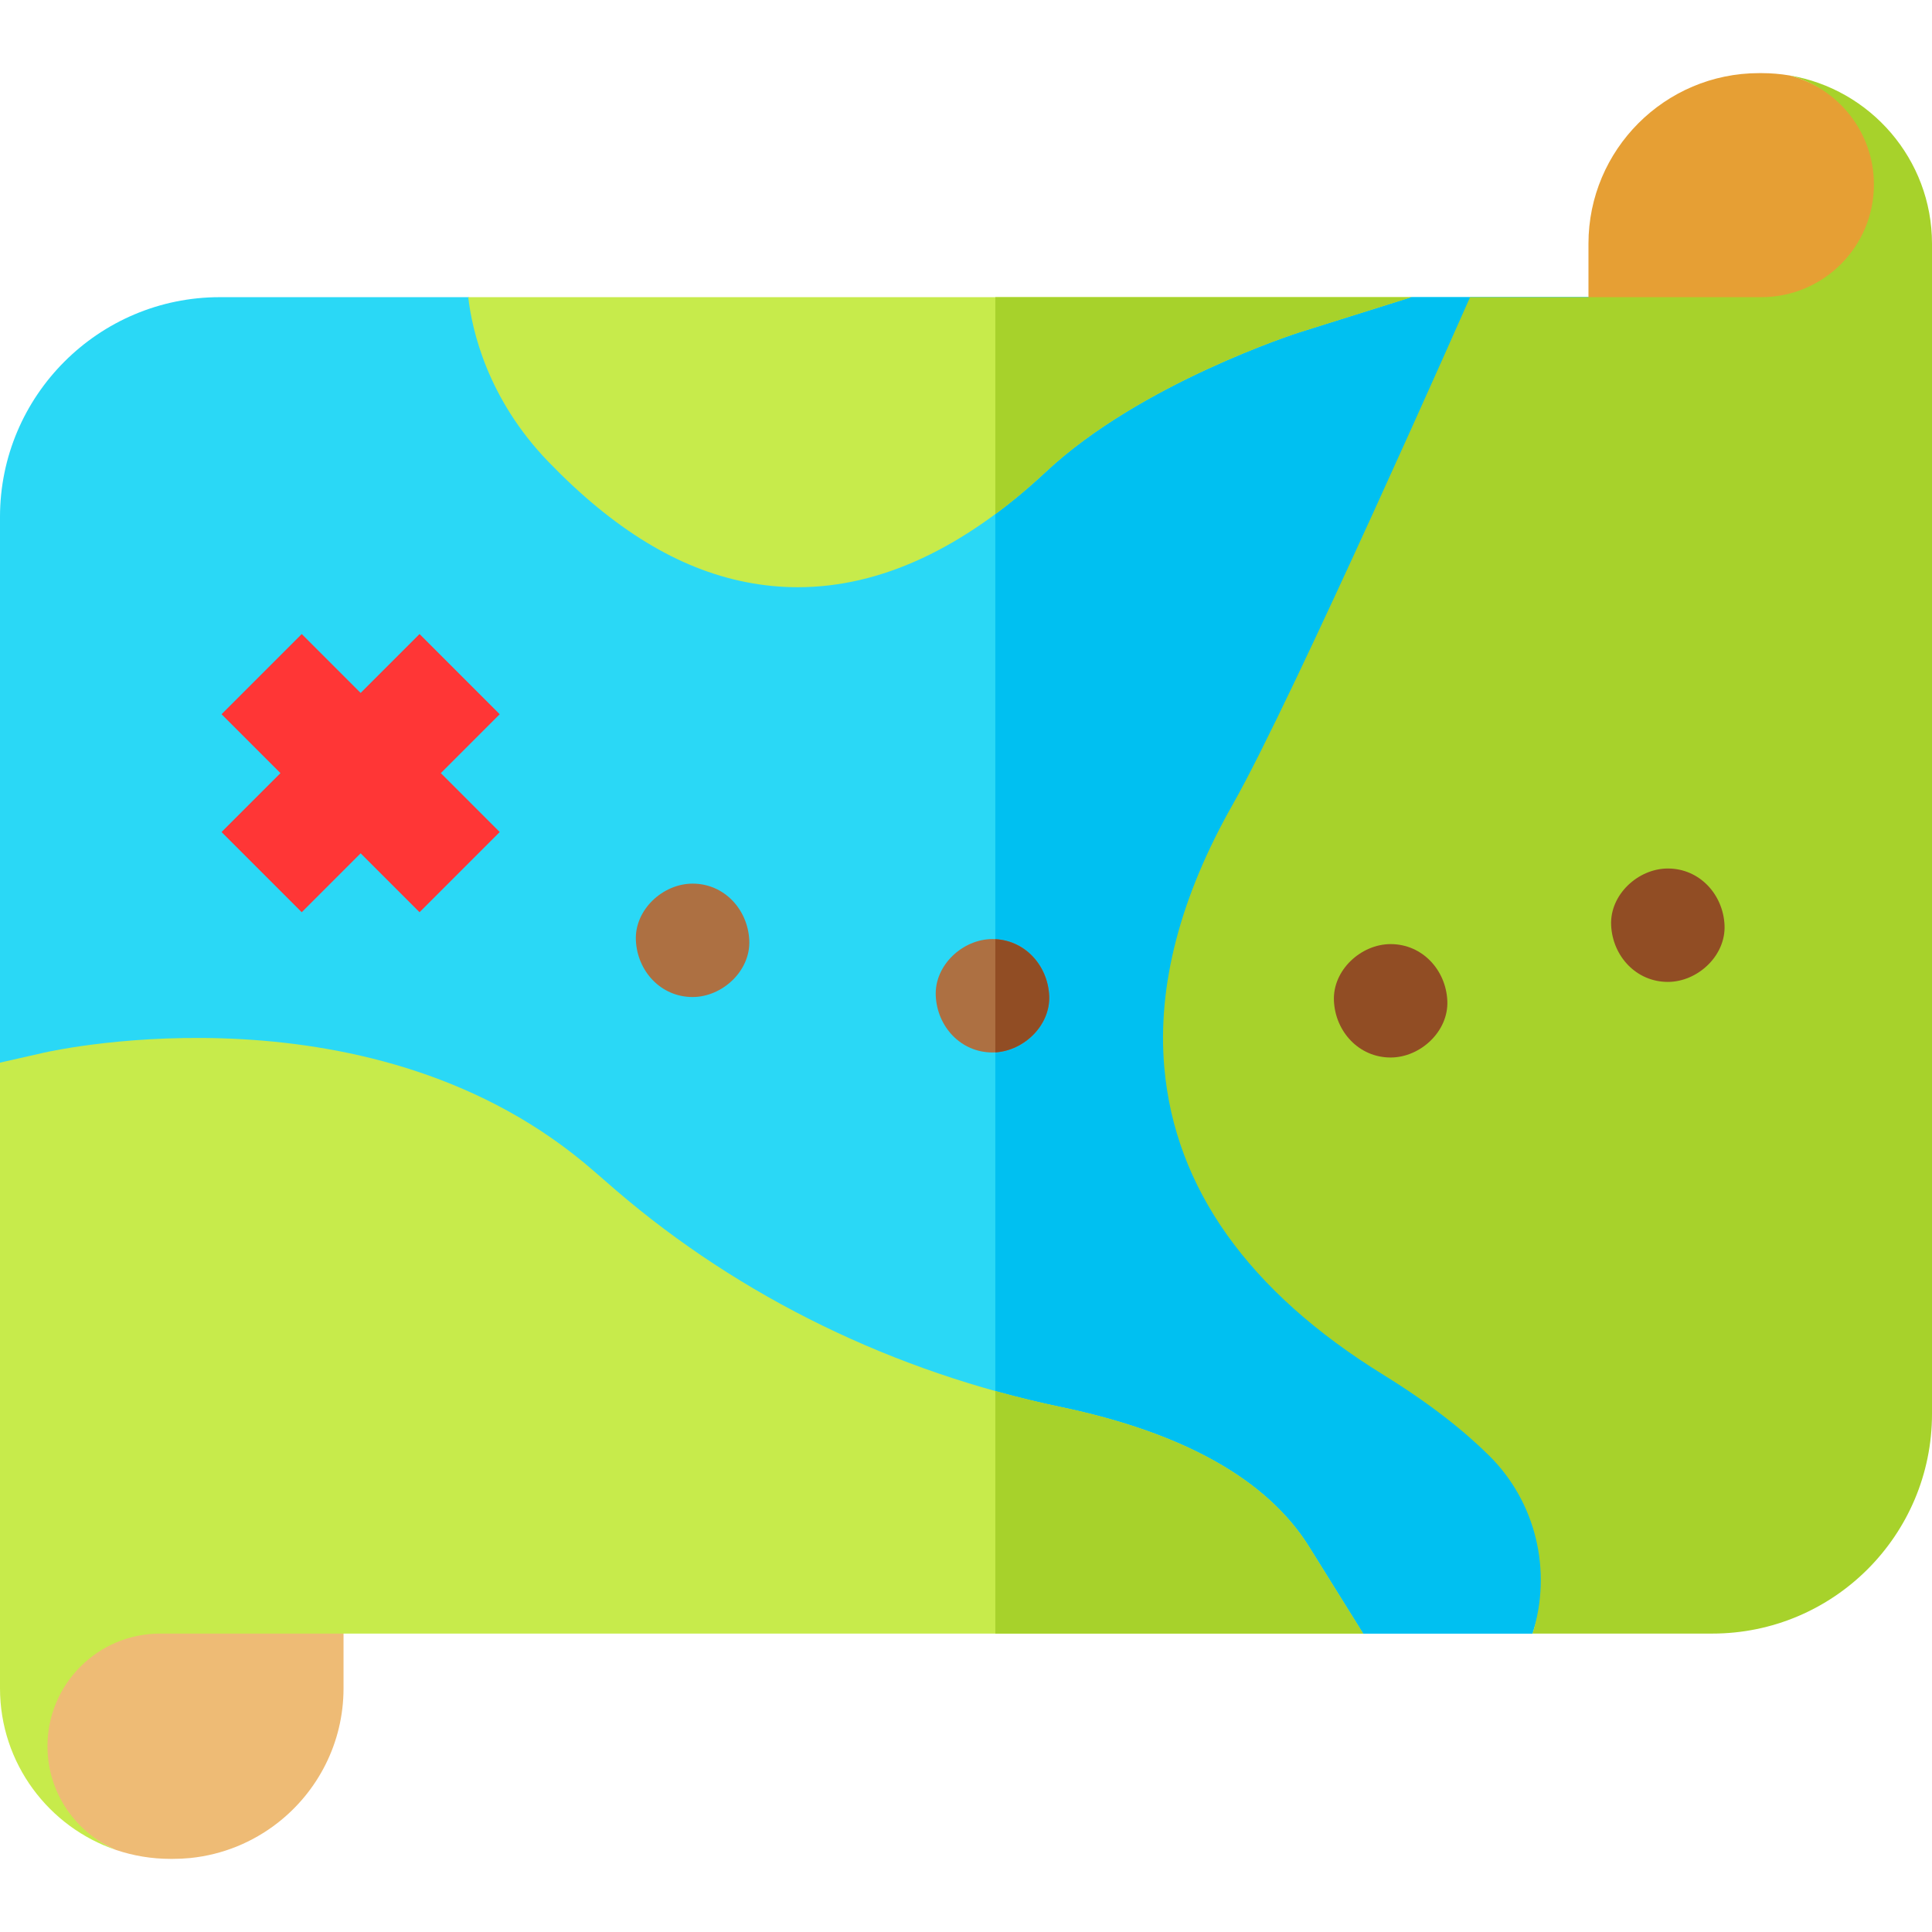 <svg id="Capa_1" enable-background="new 0 0 511.1 511.1" height="512" viewBox="0 0 511.1 511.1" width="512" xmlns="http://www.w3.org/2000/svg"><g id="XMLID_201_"><path id="XMLID_375_" d="m58.14 78.615c-32.059 0-58.14 26.082-58.14 58.14v144.355l49.252 101.793 311.368 49.252h44.801l105.679-353.54h-122.204-15.536l-150.977 27.405-98.513-27.405z" fill="#2ad8f6"/><path id="XMLID_1422_" d="m388.896 78.615h-15.536l-110.052 19.976v318.171l97.312 15.393h44.801l105.679-353.54z" fill="#00c0f1"/><path id="XMLID_820_" d="m90.88 430.155v16.47c0 14.49-6.86 27.41-17.51 35.67-6.49 5.04-14.38 8.34-22.98 9.23-1.53.15-3.07.23-4.64.23h-.62c-5.02 0-9.85-.82-14.37-2.34 0 0 0 0-.01 0-10.69-4.53-20.19-15.12-20.19-27.46 0-8.23 3.34-15.68 8.73-21.07 5.4-5.4 14.84-10.73 23.07-10.73z" fill="#eebb75"/><path id="XMLID_821_" d="m360.62 432.155h-318.26c-8.23 0-15.67 3.33-21.07 8.73-5.39 5.39-8.73 12.84-8.73 21.07 0 12.34 7.5 22.93 18.19 27.46-17.85-6.02-30.75-22.93-30.75-42.79v-165.51l11.69-2.65c3.55-.8 87.65-19.1 145.4 31.33 1.99 1.75 3.95 3.44 5.86 5.08 32.92 28.29 73.6 48.11 117.64 57.33 32.58 6.81 54.7 19.27 65.75 37.02z" fill="#c7eb4b"/><path id="XMLID_406_" d="m373.36 78.615-29.63 9.31c-.42.13-41.95 13.43-66.94 36.79-21.78 20.37-43.84 30.63-65.74 30.63-4.59 0-9.18-.45-13.76-1.36-17.85-3.53-34.93-13.93-52.2-31.81-16.16-16.72-20.22-34.82-21.22-43.56z" fill="#c7eb4b"/><path id="XMLID_1287_" d="m132.199 188.945-21.212-21.213-15.582 15.581-15.582-15.581-21.212 21.213 15.581 15.582-15.581 15.582 21.212 21.213 15.582-15.582 15.582 15.582 21.212-21.213-15.581-15.582z" fill="#ff3636"/><path id="XMLID_70_" d="m183.217 263.758c7.846 0 15.363-6.899 15-15-.364-8.127-6.591-15-15-15-7.846 0-15.363 6.899-15 15 .364 8.127 6.59 15 15 15z" fill="#ad7042"/><path id="XMLID_1980_" d="m262.55 278.425c7.846 0 15.363-6.899 15-15-.364-8.127-6.591-15-15-15-7.846 0-15.363 6.899-15 15 .364 8.127 6.591 15 15 15z" fill="#ad7042"/><path id="XMLID_922_" d="m497.73 48.815c0 8.23-3.34 17.68-8.73 23.07-5.4 5.4-14.85 8.73-23.08 8.73h-45.7v-16.14c0-24.88 20.24-45.13 45.13-45.13h.74c2.48.01 4.91.21 7.28.61h.01c12.85 3.31 24.35 14.98 24.35 28.86z" fill="#e69f34"/><path id="XMLID_932_" d="m511.1 64.475v309.54c0 32.11-26.03 58.14-58.14 58.14h-47.54c5.25-16.59.91-34.79-11.44-47.04-6.52-6.47-15.53-13.7-27.98-21.39-35.68-22.03-55.19-49.39-57.99-81.34-1.9-21.68 4.21-45.12 18.17-69.69 15.85-27.9 62.72-134.08 62.72-134.08h77.02c8.23 0 15.68-3.33 21.08-8.73 5.39-5.39 8.73-12.84 8.73-21.07 0-13.88-9.5-25.55-22.35-28.86 21.37 3.55 37.72 22.16 37.72 44.52z" fill="#a7d22b"/><path id="XMLID_1516_" d="m367.883 279.758c7.846 0 15.363-6.899 15-15-.364-8.127-6.591-15-15-15-7.846 0-15.363 6.899-15 15 .364 8.127 6.591 15 15 15z" fill="#914d24"/><path id="XMLID_78_" d="m441.217 259.758c7.846 0 15.363-6.899 15-15-.364-8.127-6.591-15-15-15-7.846 0-15.363 6.899-15 15 .364 8.127 6.59 15 15 15z" fill="#914d24"/><path id="XMLID_242_" d="m263.308 78.615v57.386c4.503-3.335 8.999-7.093 13.482-11.286 24.99-23.36 66.52-36.66 66.94-36.79l29.63-9.31z" fill="#a7d22b"/><path id="XMLID_1407_" d="m263.308 432.155h97.313l-14.276-22.929c-11.054-17.752-33.176-30.208-65.752-37.023-5.824-1.219-11.587-2.628-17.284-4.213v64.165z" fill="#a7d22b"/><path id="XMLID_1408_" d="m263.308 248.464v29.92c7.564-.426 14.593-7.12 14.242-14.959-.353-7.879-6.222-14.559-14.242-14.961z" fill="#914d24"/></g></svg>